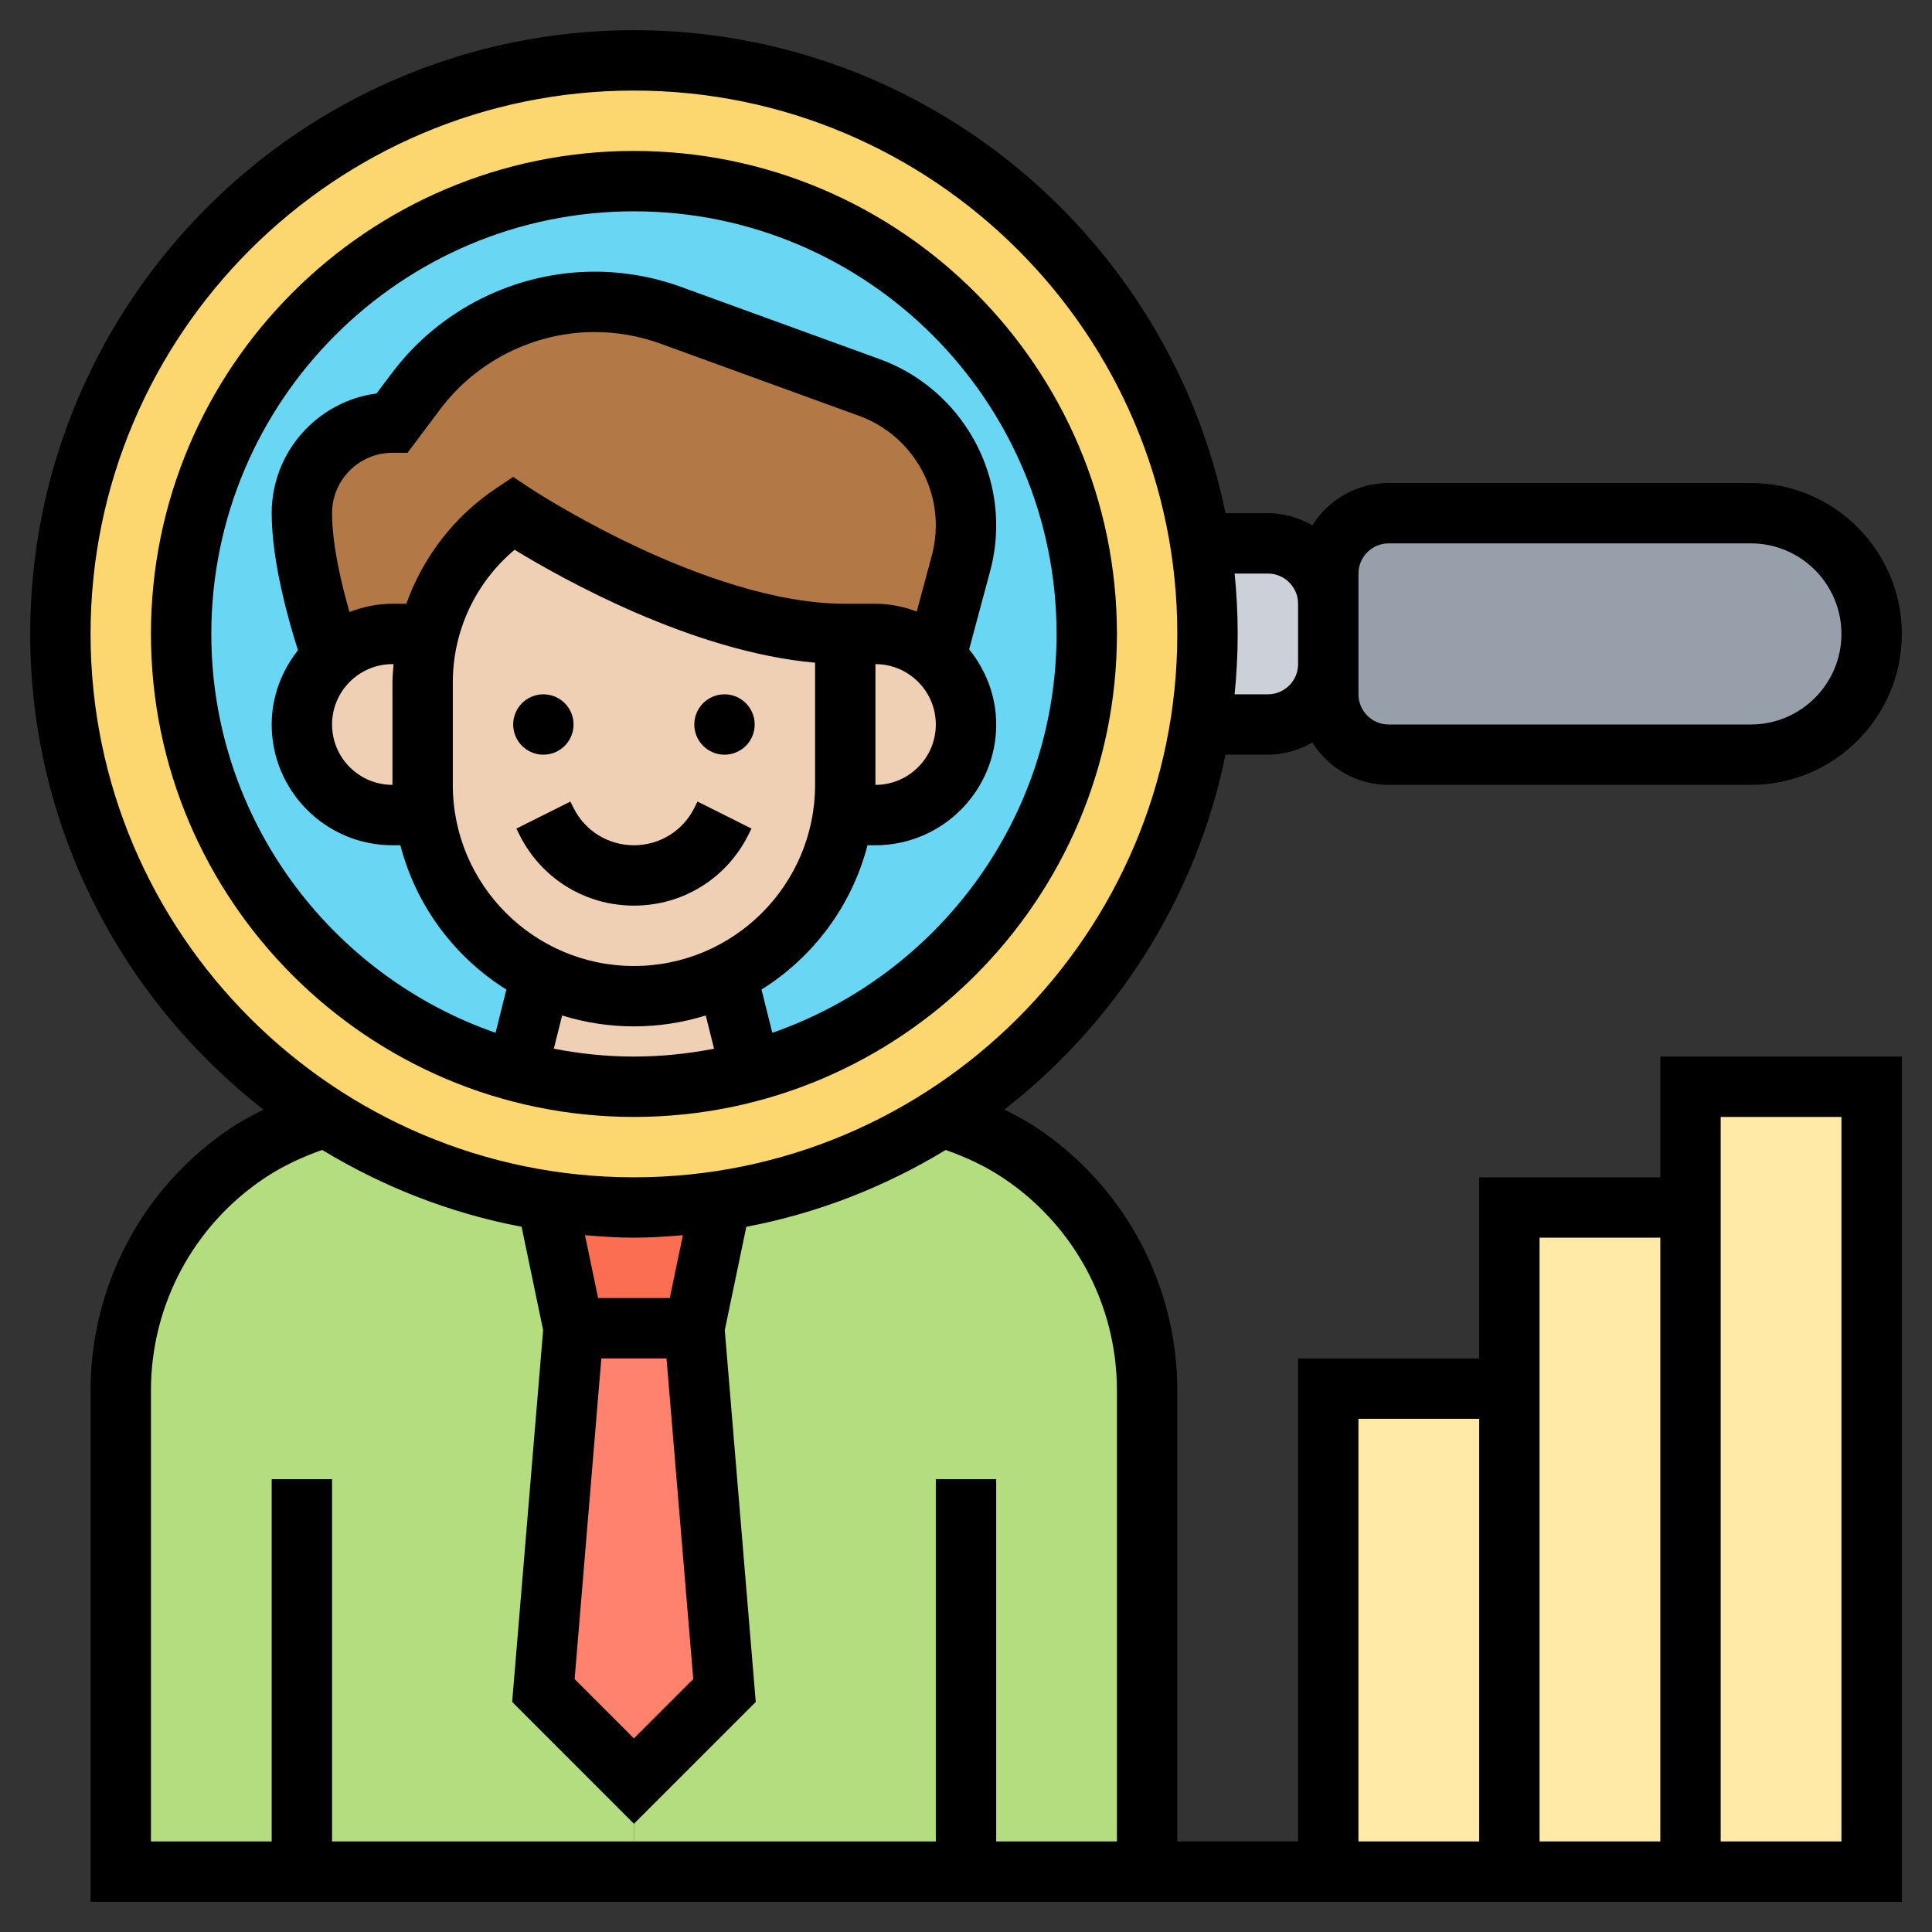 <svg id="Layer_5" enable-background="new 0 0 64 64" height="512" viewBox="0 0 64 64" width="512" xmlns="http://www.w3.org/2000/svg"><rect x="0" y="0" width="64" height="64" fill="#333333" stroke="none"/><g><g><g><path d="m62 36v26h-6v-22-4z" fill="#ffeaa7"/></g><g><path d="m56 40v22h-6v-16-6z" fill="#ffeaa7"/></g><g><path d="m44 46h6v16h-6z" fill="#ffeaa7"/></g><g><path d="m10 62h-6v-15.94c0-3.16 1.58-6.11 4.21-7.87.79-.52 1.64-.92 2.54-1.19v-.01c2.19 1.41 4.69 2.38 7.37 2.79l.88 4.22-1 12 3 3v3z" fill="#b4dd7f"/></g><g><path d="m32 62h-11v-3l3-3-1-12 .88-4.22c2.68-.41 5.18-1.38 7.37-2.79v.01c.9.27 1.75.67 2.54 1.19 1.31.88 2.37 2.06 3.09 3.41s1.12 2.88 1.12 4.46v15.94z" fill="#b4dd7f"/></g><g><path d="m60.83 18.17c.72.73 1.17 1.73 1.17 2.83 0 2.21-1.79 4-4 4h-12c-1.1 0-2-.9-2-2v-1-2-1c0-1.1.9-2 2-2h12c1.1 0 2.1.45 2.83 1.17z" fill="#969faa"/></g><g><path d="m44 20v2c0 1.1-.89 2-2 2h-2.24c.16-.98.24-1.98.24-3s-.08-2.02-.24-3h2.24c1.11 0 2 .9 2 2z" fill="#ccd1d9"/></g><g><path d="m39.76 18c.16.98.24 1.98.24 3s-.08 2.02-.24 3c-.86 5.45-4.05 10.13-8.51 12.99-2.19 1.41-4.69 2.38-7.37 2.79-.94.15-1.9.22-2.88.22s-1.94-.07-2.88-.22c-2.68-.41-5.18-1.38-7.37-2.79-5.26-3.37-8.75-9.28-8.75-15.99 0-10.49 8.51-19 19-19 9.47 0 17.32 6.93 18.76 16z" fill="#fcd770"/></g><g><path d="m23 44 1 12-3 3-3-3 1-12z" fill="#ff826e"/></g><g><path d="m23.88 39.78-.88 4.22h-4l-.88-4.22c.94.15 1.9.22 2.88.22s1.94-.07 2.88-.22z" fill="#fc6e51"/></g><g><circle cx="21" cy="21" fill="#69d6f4" r="15"/></g><g><path d="m13 21c-.77 0-1.46.29-1.99.77l-.01-.01s-.25-.69-.5-1.63c-.25-.93-.5-2.13-.5-3.13 0-.83.34-1.58.88-2.12s1.29-.88 2.12-.88l.78-1.04c.7-.93 1.6-1.67 2.61-2.18 1.01-.5 2.15-.78 3.31-.78.86 0 1.71.15 2.52.45l6.58 2.39c.96.35 1.76.98 2.32 1.78s.88 1.76.88 2.78c0 .4-.05.79-.15 1.18l-.85 3.19c-.53-.48-1.23-.77-2-.77h-1c-2.5 0-5.25-1-7.38-2-2.12-1-3.62-2-3.62-2-1.41.95-2.41 2.38-2.81 4z" fill="#b27946"/></g><g><path d="m31.12 26.12c-.54.54-1.29.88-2.12.88h-1.07-.01c.06-.33.08-.66.08-1v-5h1c.77 0 1.47.29 2 .77.62.54 1 1.34 1 2.23 0 .83-.34 1.58-.88 2.12z" fill="#f0d0b4"/></g><g><path d="m24.07 32.29.8 3.2c-1.24.33-2.53.51-3.87.51s-2.63-.18-3.87-.51l.8-3.2c.92.46 1.96.71 3.07.71s2.15-.25 3.07-.71z" fill="#f0d0b4"/></g><g><path d="m28 21v5c0 .34-.02.67-.08 1-.32 2.34-1.81 4.3-3.85 5.29-.92.46-1.96.71-3.07.71s-2.15-.25-3.07-.71c-2.04-.99-3.53-2.95-3.85-5.29-.06-.33-.08-.66-.08-1v-3.39c0-.55.07-1.09.19-1.61.4-1.62 1.4-3.05 2.81-4 0 0 1.5 1 3.62 2 2.13 1 4.88 2 7.38 2z" fill="#f0d0b4"/></g><g><path d="m14 26c0 .34.02.67.08 1h-.01-1.07c-.83 0-1.58-.34-2.12-.88s-.88-1.29-.88-2.12c0-.89.39-1.7 1.01-2.23.53-.48 1.22-.77 1.99-.77h1.19c-.12.52-.19 1.06-.19 1.61z" fill="#f0d0b4"/></g></g><g><path d="m37 21c0-8.822-7.178-16-16-16s-16 7.178-16 16 7.178 16 16 16 16-7.178 16-16zm-18.654 13.74.275-1.101c.752.234 1.551.361 2.379.361s1.627-.127 2.379-.361l.275 1.101c-.86.166-1.746.26-2.654.26s-1.794-.094-2.654-.26zm-5.346-12.135v3.395c-1.103 0-2-.897-2-2s.897-2 2-2h.037c-.015.201-.037.401-.037.605zm.46-2.605h-.46c-.503 0-.979.104-1.423.274-.265-.92-.577-2.225-.577-3.274 0-1.103.897-2 2-2h.5l1.082-1.442c1.201-1.602 3.113-2.558 5.115-2.558.747 0 1.482.129 2.185.385l6.579 2.392c1.518.552 2.539 2.009 2.539 3.625 0 .315-.039.63-.111.919l-.52 1.936c-.429-.158-.886-.257-1.369-.257h-1c-4.633 0-10.388-3.794-10.446-3.833l-.554-.369-.554.37c-1.406.937-2.434 2.289-2.986 3.832zm15.54 2c1.103 0 2 .897 2 2s-.897 2-2 2zm-14 .605c0-1.709.755-3.309 2.047-4.393 1.563.955 5.875 3.378 9.953 3.741v4.047c0 3.309-2.691 6-6 6s-6-2.691-6-6zm-8-1.605c0-7.72 6.28-14 14-14s14 6.28 14 14c0 6.113-3.944 11.309-9.416 13.213l-.358-1.433c1.715-1.073 2.991-2.773 3.511-4.78h.263c2.206 0 4-1.794 4-4 0-.946-.344-1.805-.896-2.491l.721-2.687c.116-.464.175-.942.175-1.42 0-2.454-1.549-4.666-3.855-5.504l-6.579-2.392c-.922-.336-1.888-.506-2.869-.506-2.628 0-5.139 1.255-6.715 3.358l-.508.676c-1.958.258-3.474 1.939-3.474 3.966 0 1.609.566 3.587.871 4.539-.537.681-.871 1.529-.871 2.461 0 2.206 1.794 4 4 4h.263c.519 2.007 1.796 3.708 3.511 4.78l-.358 1.433c-5.472-1.904-9.416-7.1-9.416-13.213z"/><circle cx="18" cy="24" r="1"/><circle cx="24" cy="24" r="1"/><path d="m18.895 26.553-1.789.895.105.211c.722 1.444 2.174 2.341 3.789 2.341s3.067-.897 3.789-2.342l.105-.211-1.789-.895-.105.212c-.381.762-1.147 1.236-2 1.236s-1.619-.474-2-1.236z"/><path d="m55 39h-6v6h-6v16h-4v-14.936c0-3.506-1.742-6.761-4.659-8.706-.341-.227-.703-.417-1.067-.602 3.688-2.879 6.355-7.008 7.323-11.757h1.405c.537 0 1.034-.153 1.471-.401.532.84 1.463 1.402 2.528 1.402h11.999c2.757 0 5-2.243 5-5s-2.243-5-5-5h-11.999c-1.065 0-1.997.562-2.529 1.401-.436-.248-.934-.401-1.471-.401h-1.405c-1.858-9.118-9.938-16-19.596-16-11.028 0-20 8.972-20 20 0 6.4 3.034 12.093 7.726 15.757-.364.185-.726.375-1.067.602-2.917 1.945-4.659 5.199-4.659 8.705v16.936h60v-28h-8zm-10 8h4v14h-4zm.001-28c0-.551.449-1 1-1h11.999c1.654 0 3 1.346 3 3s-1.346 3-3 3h-11.999c-.551 0-1-.449-1-1v-1-2zm-3 0c.551 0 1 .449 1 1v2c0 .551-.449 1-1 1h-1.103c.066-.658.102-1.325.102-2s-.036-1.342-.101-2zm-39.001 2c0-9.925 8.075-18 18-18s18 8.075 18 18-8.075 18-18 18-18-8.075-18-18zm19.965 34.621-1.965 1.965-1.965-1.965.885-10.621h2.159zm-.778-12.621h-2.374l-.434-2.082c.536.043 1.074.082 1.621.082s1.085-.039 1.621-.082zm-17.187 3.064c0-2.836 1.409-5.468 3.769-7.042.591-.394 1.235-.693 1.905-.928 2.002 1.214 4.225 2.094 6.604 2.544l.714 3.423-1.026 12.317 4.034 4.036 4.035-4.035-1.026-12.317.714-3.423c2.379-.45 4.601-1.33 6.603-2.544.67.234 1.314.533 1.905.927 2.36 1.574 3.769 4.207 3.769 7.042v14.936h-4v-12h-2v12h-20v-12h-2v12h-4zm46 14.936v-20h4v20zm6-24h4v24h-4z"/></g></g></svg>